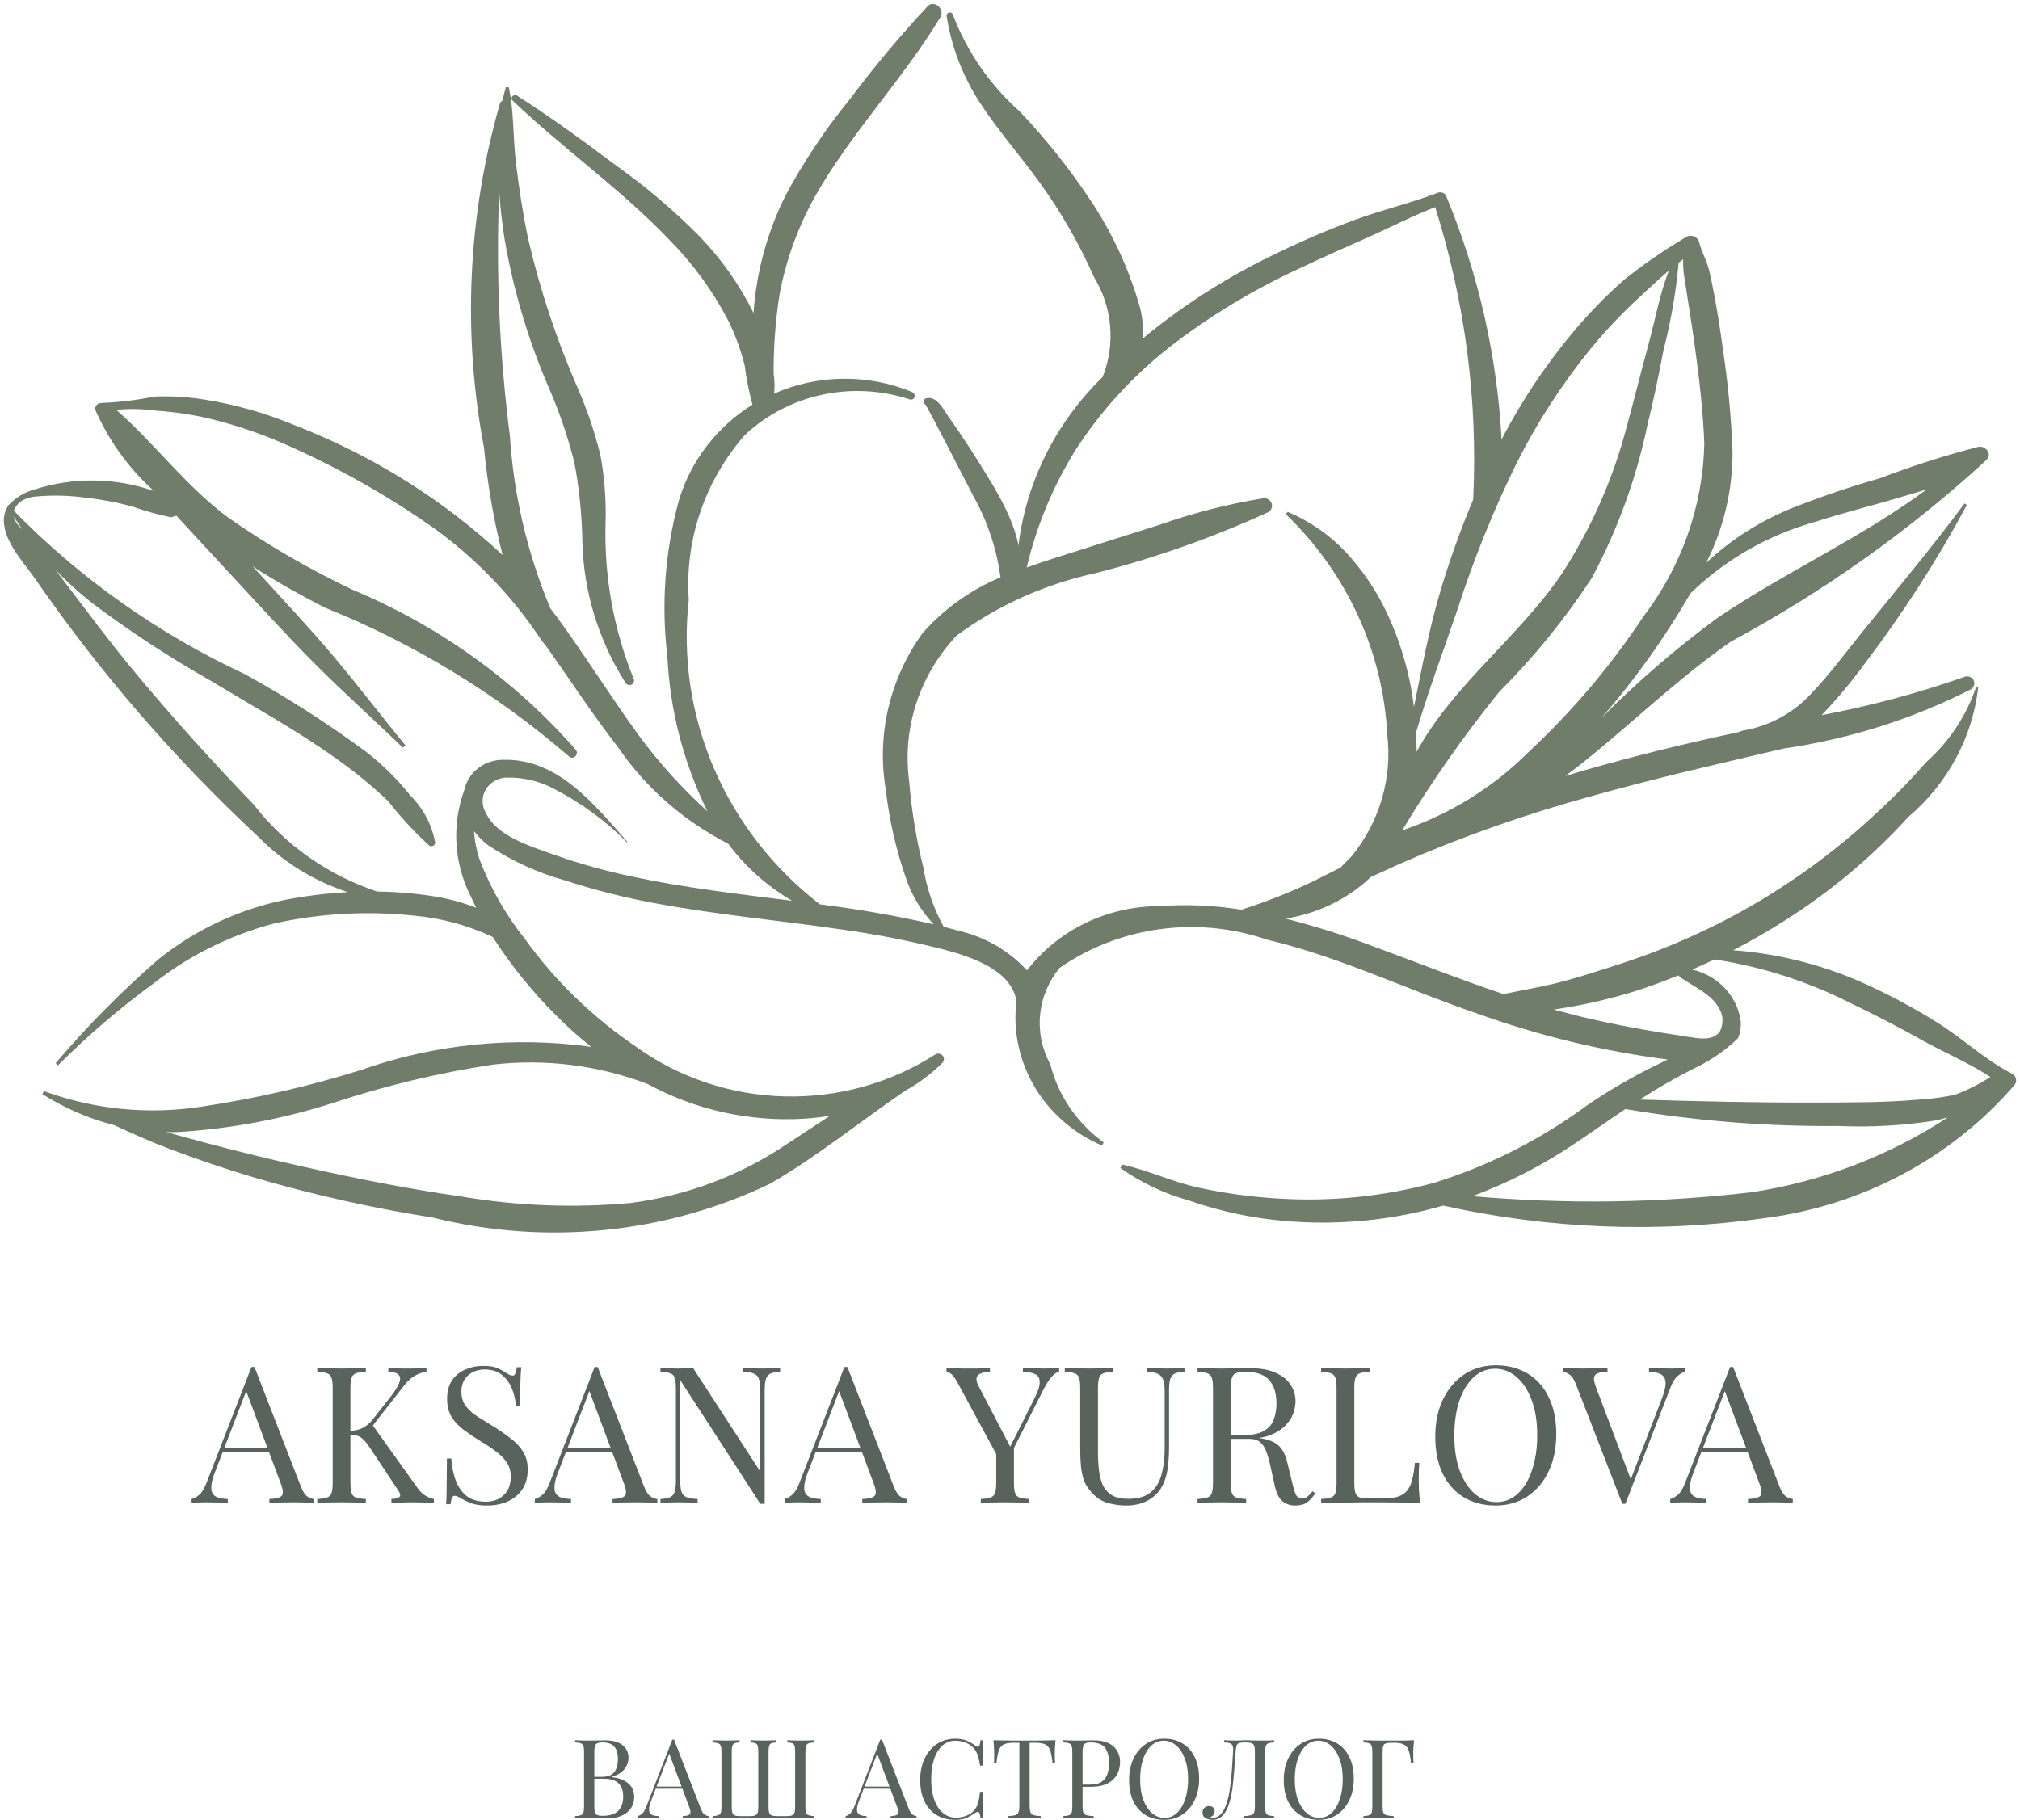 <svg width="263" height="237" viewBox="0 0 263 237" fill="none" xmlns="http://www.w3.org/2000/svg">
<path d="M128.922 62.608C127.219 59.784 125.439 56.995 123.52 54.304C122.809 53.305 121.892 51.336 120.402 51.93L120.225 52.281L120.292 52.558L120.426 52.623C120.578 52.558 126.163 63.566 126.717 64.588C128.969 68.599 130.256 73.046 130.48 77.601C130.508 78.117 131.221 78.452 131.545 77.932C134.616 72.995 131.603 67.053 128.922 62.608Z" fill="#717D6B"/>
<path d="M262.02 139.847C258.484 138.076 255.442 135.128 252.054 133.055C248.867 131.07 245.535 129.31 242.083 127.791C236.891 125.542 231.335 124.173 225.66 123.745C227.953 122.562 230.187 121.277 232.366 119.889C238.333 116.113 243.743 111.578 248.448 106.405C253.563 102.068 256.815 96.047 257.564 89.522L257.255 89.544C255.997 93.241 253.786 96.57 250.83 99.221C248.748 101.587 246.537 103.844 244.205 105.984C239.505 110.366 234.323 114.24 228.75 117.538C223.171 120.822 217.225 123.492 211.026 125.498C208.066 126.45 205.112 127.445 202.079 128.163C199.996 128.657 197.86 129.006 195.76 129.46C189.922 127.501 184.215 125.229 178.403 123.093C174.793 121.738 171.106 120.579 167.361 119.623C171.228 119.031 174.838 117.383 177.762 114.874L178.463 114.221L182.115 112.555C190.153 109.027 198.455 106.086 206.95 103.754C215.325 101.39 223.829 99.458 232.306 97.469C240.783 96.24 248.985 93.644 256.567 89.792C256.782 89.678 256.942 89.49 257.015 89.265C257.088 89.04 257.068 88.797 256.959 88.587C256.851 88.376 256.661 88.214 256.431 88.134C256.201 88.055 255.948 88.065 255.725 88.161C249.687 90.286 243.485 91.949 237.175 93.134C239.198 91.013 241.076 88.766 242.796 86.41C247.768 79.865 252.211 72.962 256.085 65.761L255.776 65.568C251.574 71.235 246.991 76.715 242.541 82.207C240.316 84.954 238.213 87.848 235.747 90.401C233.423 92.915 230.278 94.594 226.832 95.157L226.453 95.325C219.512 96.809 212.618 98.481 205.808 100.461L203.793 101.066C205.651 99.706 207.442 98.239 209.217 96.74C214.529 92.259 219.621 87.544 225.356 83.558C237.402 77.067 248.554 69.146 258.552 59.979L258.741 59.766C259.367 59.04 258.445 58.025 257.611 58.18C253.264 59.308 248.988 60.673 244.803 62.271C240.991 63.356 237.24 64.627 233.561 66.077C229.316 67.751 225.445 70.198 222.161 73.282C224.422 68.779 225.589 63.839 225.576 58.837C225.405 54.35 224.983 49.876 224.312 45.432C223.993 43.089 223.643 40.746 223.198 38.422C222.976 37.26 222.753 36.094 222.453 34.949C222.147 33.777 221.513 32.745 221.235 31.569C221.19 31.382 221.097 31.21 220.963 31.069C220.829 30.928 220.659 30.823 220.471 30.762C220.282 30.703 220.081 30.691 219.887 30.728C219.692 30.765 219.51 30.85 219.36 30.974C216.607 32.613 213.973 34.432 211.478 36.416C209.267 38.365 207.201 40.462 205.295 42.689C201.473 47.165 198.189 52.042 195.504 57.228C194.925 46.411 192.511 35.757 188.357 25.691C188.328 25.57 188.272 25.457 188.191 25.36C188.112 25.263 188.01 25.184 187.895 25.13C187.779 25.076 187.653 25.046 187.524 25.044C187.396 25.043 187.268 25.07 187.151 25.121C183.699 26.452 180.037 27.302 176.554 28.578C173.089 29.851 169.695 31.297 166.386 32.911C160.221 35.82 154.454 39.453 149.215 43.727L148.757 44.118C148.871 42.789 148.769 41.451 148.453 40.153C147.059 35.174 144.878 30.432 141.986 26.093C139.264 21.981 136.176 18.105 132.757 14.509C128.875 11.038 125.9 6.731 124.077 1.94C124.053 1.835 123.987 1.744 123.894 1.686C123.801 1.628 123.688 1.608 123.579 1.629C123.471 1.651 123.375 1.713 123.314 1.802C123.252 1.89 123.228 1.998 123.249 2.104C123.866 6.033 125.298 9.802 127.462 13.185C129.833 16.863 132.752 20.177 135.325 23.721C138.131 27.593 140.514 31.735 142.436 36.08C143.624 38.031 144.342 40.213 144.536 42.467C144.73 44.72 144.397 46.987 143.559 49.099C136.622 55.855 132.613 64.9 132.346 74.4C127.589 75.976 123.362 78.761 120.111 82.46C115.844 88.381 114.126 95.665 115.318 102.782C115.77 106.736 116.658 110.632 117.967 114.405C118.716 116.615 119.942 118.647 121.562 120.37C116.672 119.256 111.724 118.388 106.739 117.772C100.673 113.071 95.931 106.975 92.949 100.047C89.968 93.118 88.842 85.578 89.676 78.121C89.143 70.333 91.754 62.648 96.962 56.67C99.743 54.054 103.223 52.234 107.015 51.411C110.807 50.589 114.761 50.798 118.437 52.013C119.097 52.214 119.352 51.318 118.757 51.053C115.913 49.874 112.844 49.283 109.748 49.319C106.652 49.354 103.599 50.015 100.785 51.259C100.88 50.41 100.858 49.554 100.732 48.709C100.7 45.2 100.962 41.694 101.517 38.226C102.361 33.8 103.916 29.527 106.127 25.562C110.798 17.323 117.547 10.341 122.449 2.217C123.052 1.223 121.655 -0.109 120.758 0.831C117.161 4.691 113.782 8.734 110.636 12.943C107.423 16.869 104.61 21.084 102.238 25.53C99.871 30.308 98.47 35.476 98.109 40.758C96.293 37.078 93.898 33.689 91.01 30.711C87.728 27.4 84.159 24.365 80.34 21.64C76.079 18.452 71.799 15.305 67.295 12.443C66.888 12.185 66.369 12.741 66.729 13.083C73.334 19.378 80.908 24.686 87.201 31.291C90.241 34.37 92.791 37.865 94.768 41.664C95.714 43.561 96.448 45.549 96.956 47.596C97.171 49.316 97.51 51.019 97.972 52.693C93.311 55.607 89.905 60.05 88.382 65.197C86.578 71.807 86.072 78.683 86.891 85.471C87.217 92.466 88.989 99.328 92.106 105.655C88.79 102.651 85.794 99.336 83.162 95.759C79.444 90.643 76.122 85.269 72.375 80.171L71.658 79.238C68.665 72.077 66.885 64.499 66.389 56.793C65.034 46.214 64.567 35.547 64.994 24.897C65.128 26.951 65.361 28.995 65.68 31.042C66.808 37.653 68.72 44.118 71.377 50.31C72.797 53.538 73.94 56.874 74.792 60.282C75.43 63.701 75.775 67.164 75.826 70.637C76.002 77.089 77.932 83.385 81.422 88.894C81.493 89.031 81.618 89.136 81.768 89.184C81.919 89.232 82.084 89.221 82.226 89.152C82.368 89.084 82.476 88.964 82.526 88.819C82.576 88.674 82.564 88.515 82.493 88.378C79.905 81.978 78.663 75.147 78.839 68.281C78.945 65.239 78.717 62.195 78.158 59.201C77.403 56.166 76.389 53.196 75.125 50.323C72.447 44.165 70.332 37.794 68.805 31.282C68.098 27.991 67.599 24.645 67.186 21.308C66.78 18.04 66.938 14.588 66.249 11.378L65.858 11.357L65.403 13.084L65.118 13.375C60.907 28.015 60.19 43.383 63.02 58.329C63.466 63.027 64.273 67.687 65.433 72.271C57.618 65.011 48.423 59.272 38.352 55.368C34.579 53.79 30.618 52.668 26.56 52.026C24.429 51.681 22.266 51.553 20.107 51.644C17.84 52.103 15.537 52.382 13.222 52.476C13.103 52.471 12.984 52.492 12.874 52.537C12.765 52.583 12.667 52.651 12.589 52.738C12.511 52.825 12.454 52.928 12.424 53.039C12.393 53.15 12.389 53.267 12.412 53.38C14.117 57.303 16.651 60.842 19.852 63.771L19.998 63.929C14.989 62.188 9.518 62.124 4.467 63.749C3.203 64.097 2.066 64.781 1.185 65.722L0.951 65.931L0.991 65.996C0.763 66.348 0.612 66.742 0.549 67.152C0.092 70.098 2.969 73.079 4.546 75.331C12.945 87.507 22.684 98.773 33.594 108.934C36.818 112.231 40.829 114.719 45.278 116.181C42.457 116.33 39.651 116.682 36.884 117.232C30.89 118.509 25.302 121.159 20.596 124.957C15.804 129.123 11.345 133.631 7.257 138.444L7.539 138.746C11.395 134.888 15.554 131.322 19.98 128.081C24.597 124.45 29.95 121.787 35.697 120.261C41.619 118.949 47.728 118.6 53.77 119.229C57.379 119.538 60.897 120.485 64.15 122.021C66.507 125.688 69.262 129.102 72.371 132.205C73.818 133.664 75.352 135.041 76.966 136.327C66.907 134.931 56.646 135.957 47.099 139.311C40.347 141.433 33.43 143.031 26.413 144.089C19.449 145.204 12.303 144.512 5.709 142.084L5.515 142.481C8.395 144.307 11.56 145.676 14.89 146.536C17.162 147.574 19.431 148.616 21.774 149.508C25.576 150.956 29.434 152.262 33.347 153.423C40.891 155.625 48.577 157.342 56.356 158.563C71.061 162.239 86.649 160.677 100.254 154.164C106.446 150.575 111.982 146.053 117.872 142.035C119.656 141.053 121.283 139.828 122.704 138.399C122.828 138.269 122.897 138.099 122.898 137.923C122.899 137.746 122.832 137.576 122.709 137.445C122.588 137.313 122.419 137.231 122.237 137.213C122.055 137.195 121.872 137.242 121.725 137.347C115.927 141.065 109.076 142.963 102.114 142.781C95.151 142.598 88.418 140.344 82.838 136.328C77.164 132.489 72.24 127.712 68.296 122.218C65.845 119.127 63.887 115.7 62.487 112.051C62.057 110.82 61.801 109.538 61.723 108.24C62.241 108.925 62.853 109.538 63.544 110.063C66.622 112.124 70.032 113.682 73.637 114.674C77.508 115.938 81.468 116.936 85.485 117.661C93.327 119.117 101.289 119.848 109.181 120.989C113.826 121.619 118.428 122.516 122.961 123.676C126.711 124.67 131.675 126.403 132.337 130.339C131.863 134.217 132.691 138.139 134.698 141.531C136.706 144.922 139.788 147.606 143.493 149.188L143.694 148.775C140.233 146.267 137.782 142.68 136.757 138.626C135.669 136.641 135.204 134.393 135.42 132.158C135.635 129.923 136.522 127.796 137.971 126.038C141.826 123.372 146.292 121.647 150.991 121.007C155.688 120.368 160.477 120.834 164.947 122.367C174.404 124.593 183.165 128.874 192.314 131.984C200.322 134.875 208.642 136.886 217.118 137.977L215.751 138.655C212.521 140.224 209.42 142.029 206.477 144.055C200.534 148.431 193.863 151.804 186.748 154.029C180.155 155.819 173.295 156.514 166.461 156.087C162.965 155.883 159.491 155.409 156.074 154.667C152.678 153.938 149.511 152.401 146.144 151.665L145.854 152.095C148.533 153.999 151.541 155.43 154.74 156.321C157.886 157.419 161.139 158.212 164.45 158.685C171.509 159.661 178.697 159.297 185.611 157.617L187.911 157.007C201.573 160.049 215.705 160.61 229.581 158.661C242.394 157.053 254.099 150.827 262.338 141.237C262.486 141.012 262.535 140.739 262.475 140.479C262.416 140.219 262.252 139.991 262.02 139.847ZM84.333 141.173C90.568 144.567 97.697 146.135 104.843 145.68C105.909 145.605 106.982 145.478 108.051 145.308C106.163 146.534 104.294 147.805 102.38 149.036C96.364 153.089 89.43 155.701 82.157 156.657C74.755 157.339 67.293 157.052 59.971 155.805C52.03 154.669 44.176 153.036 36.376 151.225C32.114 150.236 27.876 149.154 23.66 147.982L21.632 147.431C22.126 147.44 22.623 147.442 23.125 147.427C30.073 147.004 36.933 145.71 43.534 143.578C50.256 141.359 57.166 139.706 64.185 138.639C71.015 137.857 77.94 138.728 84.333 141.173ZM1.751 67.228L2.85 68.889C2.329 68.446 1.947 67.871 1.751 67.228ZM82.371 114.167C78.911 113.447 75.506 112.496 72.183 111.322C69.218 110.256 64.692 108.935 63.283 105.894C62.999 105.435 62.846 104.911 62.836 104.377C62.827 103.842 62.965 103.315 63.233 102.847C63.501 102.379 63.892 101.987 64.367 101.71C64.842 101.433 65.383 101.281 65.938 101.268C68.134 101.21 70.304 101.73 72.216 102.771C75.715 104.584 78.893 106.922 81.631 109.695L81.698 109.635C77.52 104.964 72.758 98.774 65.562 98.948C64.363 98.93 63.195 99.317 62.26 100.041C61.325 100.764 60.682 101.78 60.441 102.912C58.815 107.41 59.101 112.346 61.24 116.641L61.991 118.212C60.176 117.503 58.282 116.997 56.347 116.705C53.951 116.332 51.53 116.131 49.103 116.103C42.693 113.971 37.099 110.027 33.049 104.786C27.748 99.303 22.653 93.639 17.764 87.793C14.081 83.387 10.717 78.761 7.224 74.225C8.686 75.732 10.247 77.147 11.897 78.463C16.849 82.192 22.051 85.602 27.47 88.672C32.852 91.938 38.418 94.981 43.542 98.622C46.013 100.352 48.349 102.256 50.53 104.318C52.144 106.398 53.94 108.34 55.899 110.124C55.972 110.168 56.056 110.193 56.142 110.196C56.228 110.2 56.314 110.182 56.391 110.144C56.468 110.106 56.533 110.05 56.581 109.98C56.628 109.911 56.656 109.831 56.662 109.748C56.255 107.455 55.146 105.333 53.477 103.652C51.757 101.494 49.776 99.543 47.574 97.837C42.593 94.166 37.365 90.817 31.923 87.812C20.613 82.542 10.401 75.32 1.794 66.503C1.976 66.033 2.288 65.619 2.696 65.307C3.32 64.91 4.044 64.684 4.791 64.653C6.86 64.466 8.946 64.515 11.003 64.798C13.11 65.02 15.193 65.411 17.231 65.968C18.878 66.549 20.566 67.019 22.282 67.371L22.962 67.159C25.443 69.854 27.93 72.544 30.424 75.229C33.86 78.921 37.243 82.665 40.8 86.25C44.586 90.066 48.603 93.632 52.458 97.374L52.8 97.078C49.585 93.185 46.56 89.165 43.291 85.31C40.031 81.469 36.576 77.788 33.173 74.066L32.879 73.748C35.899 75.698 39.04 77.462 42.184 79.08C53.854 83.772 64.62 90.326 74.029 98.466C74.587 99.059 75.447 98.273 74.972 97.651C67.059 88.601 57.071 81.447 45.796 76.754C40.211 74.089 34.865 70.985 29.81 67.473C24.248 63.394 20.263 57.866 15.141 53.376C16.759 53.212 18.391 53.237 20.003 53.451C22.062 53.58 24.11 53.85 26.13 54.258C29.763 55.056 33.304 56.199 36.703 57.672C43.747 60.743 50.441 64.508 56.679 68.908C61.754 72.615 66.154 77.109 69.699 82.207C70.156 82.91 70.646 83.588 71.172 84.243C74.246 88.557 77.139 93.032 80.425 97.259C84.045 102.562 88.993 106.902 94.811 109.878C97.034 112.873 99.866 115.401 103.135 117.309C96.19 116.427 89.218 115.632 82.371 114.167ZM236.501 67.917C240.258 66.686 244.116 65.768 247.901 64.619L250.867 63.728C242.333 70.062 232.313 74.546 223.53 80.526C218.17 84.476 213.138 88.822 208.478 93.524C211.589 89.975 214.436 86.221 217 82.288C218.072 80.655 219.108 78.992 220.073 77.297C224.62 72.86 230.278 69.629 236.501 67.917ZM219.135 33.777C219.123 34.382 219.151 34.987 219.216 35.588L219.76 39.1C220.083 41.147 220.408 43.193 220.685 45.245C221.249 49.412 221.75 53.619 221.898 57.821C221.707 65.952 218.918 73.829 213.908 80.376C209.674 86.772 204.675 92.666 199.014 97.939C194.431 102.534 188.793 106.029 182.553 108.144C186.344 101.861 190.569 95.83 195.201 90.094C199.736 85.559 203.774 80.589 207.255 75.26C210.615 68.978 213.052 62.277 214.495 55.349C215.299 52.102 215.968 48.841 216.593 45.558C217.555 41.832 218.212 38.039 218.559 34.215L219.135 33.777ZM197.547 60.145C200.175 54.947 203.361 50.03 207.052 45.472C208.966 43.139 211.044 40.935 213.272 38.877C214.549 37.697 215.884 36.426 217.276 35.248C216.096 38.285 215.489 41.699 214.646 44.782C213.682 48.305 212.817 51.851 211.847 55.372C210.087 62.217 207.215 68.751 203.336 74.732C197.979 82.701 189.065 89.335 184.435 97.912L184.44 97.617L184.38 95.354C185.959 89.99 187.959 84.681 189.75 79.407C191.872 72.816 194.477 66.38 197.547 60.145ZM161.637 118.471C158.086 117.9 154.477 117.743 150.887 118.005C147.545 118.015 144.251 118.777 141.269 120.23C138.287 121.683 135.698 123.788 133.709 126.376C131.424 123.865 128.4 122.085 125.038 121.271L122.864 120.686C121.532 118.265 120.636 115.644 120.212 112.935C119.288 109.244 118.673 105.488 118.37 101.702C117.915 98.303 118.233 94.849 119.301 91.579C120.369 88.31 122.162 85.303 124.555 82.767C129.931 78.814 136.134 76.034 142.736 74.619C150.417 72.645 157.896 70.002 165.08 66.722C165.292 66.613 165.457 66.433 165.544 66.217C165.632 66.001 165.637 65.762 165.558 65.543C165.48 65.323 165.322 65.138 165.115 65.02C164.908 64.902 164.663 64.859 164.426 64.899C159.82 65.654 155.294 66.815 150.908 68.366C146.517 69.757 142.123 71.137 137.737 72.538C136.382 72.971 135.021 73.421 133.675 73.906C134.954 68.471 137.124 63.268 140.103 58.492C143.355 53.496 147.424 49.038 152.152 45.292C157.418 41.206 163.161 37.726 169.264 34.923C172.216 33.518 175.209 32.196 178.201 30.872C181.073 29.601 183.914 28.115 186.854 26.976C190.756 39.304 192.431 52.187 191.806 65.061C190.17 68.949 188.747 72.916 187.544 76.949C186.05 81.935 185.133 87.007 184.092 92.061C183.566 87.71 182.326 83.467 180.417 79.492C179.072 76.718 177.312 74.151 175.193 71.869C173.089 69.644 170.524 67.87 167.664 66.658L167.405 66.951C175.369 74.624 180.082 84.879 180.623 95.718C181.279 101.342 179.629 106.991 176.024 111.46L174.506 113.003L171.047 114.736C168.005 116.192 164.861 117.44 161.637 118.471ZM205.544 132.327L202.294 131.475L202.769 131.399C206.317 130.866 209.813 130.055 213.224 128.974C215.017 128.381 216.784 127.732 218.526 127.024L218.747 127.257C220.435 128.437 222.84 129.454 223.826 131.311C224.095 131.763 224.246 132.27 224.265 132.791C224.284 133.312 224.17 133.829 223.935 134.297C223.045 135.636 221.105 135.22 219.733 135.015C214.966 134.301 210.225 133.468 205.544 132.327ZM228.091 155.261C216.017 156.676 203.821 156.848 191.708 155.774C196.457 154.007 200.962 151.686 205.124 148.862C207.304 147.404 209.444 145.889 211.62 144.429C220.764 145.978 230.036 146.716 239.32 146.635C243.626 146.827 247.942 146.578 252.195 145.891L253.601 145.521C245.945 150.536 237.234 153.862 228.091 155.261ZM254.542 142.567C253.012 142.893 251.458 143.104 249.894 143.198C245.517 143.585 241.092 143.569 236.701 143.585C228.965 143.612 221.236 143.431 213.507 143.194L215.52 141.933C217.231 140.9 218.984 139.922 220.781 139.035C222.834 138.049 224.703 136.744 226.314 135.173C226.587 134.473 226.698 133.724 226.639 132.979C226.416 131.377 225.693 129.878 224.567 128.68C223.44 127.482 221.963 126.641 220.331 126.27L223.242 124.947C229.483 125.91 235.517 127.858 241.099 130.714C244.255 132.226 247.356 133.835 250.401 135.541C253.156 137.082 256.443 138.458 259.146 140.256C257.703 141.184 256.158 141.958 254.542 142.567Z" fill="#717D6B"/>
<path d="M33.135 178.025L39.19 193.632C39.438 194.26 39.719 194.682 40.033 194.897C40.348 195.096 40.637 195.203 40.902 195.22V195.716C40.571 195.683 40.166 195.666 39.686 195.666C39.206 195.65 38.727 195.642 38.247 195.642C37.602 195.642 36.998 195.65 36.435 195.666C35.873 195.666 35.418 195.683 35.071 195.716V195.22C35.914 195.187 36.452 195.046 36.684 194.798C36.915 194.533 36.866 193.979 36.535 193.135L31.92 180.804L32.317 180.481L27.999 191.696C27.735 192.358 27.577 192.92 27.528 193.384C27.478 193.83 27.52 194.186 27.652 194.451C27.801 194.715 28.041 194.905 28.371 195.021C28.719 195.137 29.149 195.203 29.662 195.22V195.716C29.198 195.683 28.71 195.666 28.198 195.666C27.701 195.65 27.238 195.642 26.808 195.642C26.395 195.642 26.039 195.65 25.741 195.666C25.46 195.666 25.195 195.683 24.947 195.716V195.22C25.278 195.137 25.617 194.947 25.965 194.649C26.312 194.335 26.626 193.805 26.907 193.061L32.738 178.025C32.805 178.025 32.871 178.025 32.937 178.025C33.003 178.025 33.069 178.025 33.135 178.025ZM36.163 188.57V189.066H28.768L29.017 188.57H36.163Z" fill="#57635C"/>
<path d="M55.525 178.149V178.645C55.012 178.711 54.516 178.877 54.036 179.141C53.557 179.406 53.077 179.844 52.597 180.456L47.808 186.585L48.354 185.369L54.309 193.706C54.59 194.12 54.897 194.442 55.227 194.674C55.558 194.905 55.98 195.087 56.493 195.22V195.716C56.096 195.683 55.599 195.666 55.004 195.666C54.425 195.65 53.929 195.642 53.515 195.642C53.234 195.642 52.887 195.65 52.473 195.666C52.076 195.666 51.572 195.683 50.959 195.716V195.22C51.522 195.187 51.878 195.087 52.026 194.922C52.175 194.757 52.117 194.484 51.853 194.103L48.23 188.644C47.899 188.132 47.602 187.751 47.337 187.503C47.089 187.238 46.824 187.065 46.543 186.982C46.278 186.899 45.939 186.85 45.526 186.833V186.337C46.22 186.32 46.799 186.188 47.263 185.94C47.742 185.675 48.139 185.344 48.453 184.947L50.836 181.92C51.381 181.225 51.754 180.638 51.952 180.158C52.151 179.679 52.142 179.315 51.927 179.067C51.712 178.802 51.257 178.661 50.562 178.645V178.149C50.877 178.165 51.199 178.182 51.53 178.198C51.861 178.198 52.184 178.207 52.498 178.223C52.829 178.223 53.135 178.223 53.416 178.223C53.846 178.223 54.243 178.215 54.607 178.198C54.971 178.182 55.277 178.165 55.525 178.149ZM47.635 178.149V178.645C47.072 178.661 46.642 178.728 46.344 178.843C46.063 178.943 45.873 179.141 45.774 179.439C45.675 179.72 45.625 180.167 45.625 180.779V193.086C45.625 193.681 45.675 194.128 45.774 194.426C45.873 194.723 46.063 194.922 46.344 195.021C46.642 195.12 47.072 195.187 47.635 195.22V195.716C47.254 195.683 46.775 195.666 46.196 195.666C45.633 195.65 45.062 195.642 44.483 195.642C43.838 195.642 43.235 195.65 42.672 195.666C42.11 195.666 41.655 195.683 41.307 195.716V195.22C41.87 195.187 42.292 195.12 42.573 195.021C42.871 194.922 43.069 194.723 43.168 194.426C43.268 194.128 43.317 193.681 43.317 193.086V180.779C43.317 180.167 43.268 179.72 43.168 179.439C43.069 179.141 42.871 178.943 42.573 178.843C42.292 178.728 41.87 178.661 41.307 178.645V178.149C41.655 178.165 42.11 178.182 42.672 178.198C43.235 178.215 43.838 178.223 44.483 178.223C45.062 178.223 45.633 178.215 46.196 178.198C46.775 178.182 47.254 178.165 47.635 178.149Z" fill="#57635C"/>
<path d="M62.876 177.876C63.703 177.876 64.332 177.975 64.762 178.173C65.192 178.355 65.573 178.562 65.903 178.794C66.102 178.91 66.259 179.001 66.375 179.067C66.507 179.116 66.631 179.141 66.747 179.141C66.912 179.141 67.028 179.05 67.094 178.868C67.177 178.686 67.243 178.413 67.293 178.049H67.864C67.847 178.331 67.822 178.67 67.789 179.067C67.773 179.447 67.756 179.96 67.74 180.605C67.74 181.234 67.74 182.069 67.74 183.111H67.169C67.119 182.317 66.946 181.556 66.648 180.828C66.35 180.101 65.912 179.505 65.333 179.042C64.77 178.579 64.026 178.347 63.1 178.347C62.223 178.347 61.495 178.612 60.916 179.141C60.354 179.671 60.072 180.365 60.072 181.225C60.072 181.97 60.263 182.598 60.643 183.111C61.024 183.607 61.528 184.062 62.157 184.476C62.802 184.873 63.497 185.303 64.241 185.766C65.101 186.295 65.862 186.825 66.524 187.354C67.202 187.867 67.731 188.438 68.112 189.066C68.509 189.695 68.707 190.456 68.707 191.349C68.707 192.408 68.467 193.284 67.988 193.979C67.508 194.674 66.871 195.195 66.077 195.542C65.283 195.89 64.406 196.063 63.447 196.063C62.57 196.063 61.876 195.964 61.363 195.766C60.85 195.567 60.412 195.36 60.048 195.145C59.684 194.914 59.403 194.798 59.204 194.798C59.039 194.798 58.915 194.889 58.832 195.071C58.766 195.253 58.708 195.526 58.658 195.89H58.087C58.121 195.542 58.137 195.137 58.137 194.674C58.154 194.194 58.162 193.574 58.162 192.813C58.178 192.052 58.187 191.093 58.187 189.935H58.758C58.824 190.927 59.006 191.853 59.303 192.714C59.618 193.574 60.089 194.269 60.718 194.798C61.363 195.311 62.215 195.567 63.273 195.567C63.819 195.567 64.332 195.46 64.812 195.245C65.308 195.013 65.713 194.657 66.028 194.178C66.342 193.681 66.499 193.044 66.499 192.267C66.499 191.589 66.334 191.002 66.003 190.505C65.688 189.993 65.242 189.521 64.663 189.091C64.084 188.644 63.406 188.189 62.628 187.726C61.851 187.247 61.123 186.759 60.445 186.262C59.767 185.766 59.221 185.195 58.807 184.55C58.41 183.889 58.212 183.095 58.212 182.168C58.212 181.192 58.427 180.39 58.857 179.761C59.303 179.116 59.882 178.645 60.594 178.347C61.305 178.033 62.066 177.876 62.876 177.876Z" fill="#57635C"/>
<path d="M77.817 178.025L83.872 193.632C84.12 194.26 84.401 194.682 84.715 194.897C85.029 195.096 85.319 195.203 85.584 195.22V195.716C85.253 195.683 84.848 195.666 84.368 195.666C83.888 195.65 83.408 195.642 82.929 195.642C82.284 195.642 81.68 195.65 81.117 195.666C80.555 195.666 80.1 195.683 79.753 195.716V195.22C80.596 195.187 81.134 195.046 81.365 194.798C81.597 194.533 81.547 193.979 81.217 193.135L76.602 180.804L76.999 180.481L72.681 191.696C72.416 192.358 72.259 192.92 72.21 193.384C72.16 193.83 72.201 194.186 72.334 194.451C72.483 194.715 72.722 194.905 73.053 195.021C73.401 195.137 73.831 195.203 74.344 195.22V195.716C73.88 195.683 73.392 195.666 72.88 195.666C72.383 195.65 71.92 195.642 71.49 195.642C71.077 195.642 70.721 195.65 70.423 195.666C70.142 195.666 69.877 195.683 69.629 195.716V195.22C69.96 195.137 70.299 194.947 70.647 194.649C70.994 194.335 71.308 193.805 71.589 193.061L77.42 178.025C77.487 178.025 77.553 178.025 77.619 178.025C77.685 178.025 77.751 178.025 77.817 178.025ZM80.844 188.57V189.066H73.45L73.698 188.57H80.844Z" fill="#57635C"/>
<path d="M101.572 178.149V178.645C101.009 178.661 100.579 178.744 100.281 178.893C100 179.042 99.81 179.282 99.711 179.613C99.612 179.943 99.562 180.415 99.562 181.027V195.84C99.463 195.84 99.363 195.84 99.264 195.84C99.181 195.84 99.09 195.84 98.991 195.84L88.57 179.737V192.838C88.57 193.433 88.62 193.905 88.719 194.252C88.835 194.583 89.05 194.823 89.364 194.972C89.695 195.104 90.183 195.187 90.828 195.22V195.716C90.53 195.683 90.141 195.666 89.662 195.666C89.182 195.65 88.727 195.642 88.297 195.642C87.883 195.642 87.462 195.65 87.031 195.666C86.618 195.666 86.271 195.683 85.989 195.716V195.22C86.552 195.187 86.974 195.104 87.255 194.972C87.553 194.823 87.751 194.583 87.85 194.252C87.95 193.905 87.999 193.433 87.999 192.838V180.779C87.999 180.167 87.95 179.72 87.85 179.439C87.751 179.141 87.553 178.943 87.255 178.843C86.974 178.728 86.552 178.661 85.989 178.645V178.149C86.271 178.165 86.618 178.182 87.031 178.198C87.462 178.215 87.883 178.223 88.297 178.223C88.661 178.223 89.008 178.215 89.339 178.198C89.67 178.182 89.968 178.165 90.232 178.149L98.991 191.647V181.027C98.991 180.415 98.933 179.943 98.817 179.613C98.718 179.282 98.503 179.042 98.172 178.893C97.858 178.744 97.378 178.661 96.733 178.645V178.149C97.031 178.165 97.42 178.182 97.899 178.198C98.396 178.215 98.851 178.223 99.264 178.223C99.694 178.223 100.116 178.215 100.53 178.198C100.96 178.182 101.307 178.165 101.572 178.149Z" fill="#57635C"/>
<path d="M110.335 178.025L116.39 193.632C116.638 194.26 116.919 194.682 117.233 194.897C117.547 195.096 117.837 195.203 118.102 195.22V195.716C117.771 195.683 117.366 195.666 116.886 195.666C116.406 195.65 115.926 195.642 115.447 195.642C114.802 195.642 114.198 195.65 113.635 195.666C113.073 195.666 112.618 195.683 112.271 195.716V195.22C113.114 195.187 113.652 195.046 113.884 194.798C114.115 194.533 114.065 193.979 113.735 193.135L109.12 180.804L109.517 180.481L105.199 191.696C104.934 192.358 104.777 192.92 104.728 193.384C104.678 193.83 104.719 194.186 104.852 194.451C105.001 194.715 105.24 194.905 105.571 195.021C105.919 195.137 106.349 195.203 106.862 195.22V195.716C106.398 195.683 105.91 195.666 105.398 195.666C104.901 195.65 104.438 195.642 104.008 195.642C103.595 195.642 103.239 195.65 102.941 195.666C102.66 195.666 102.395 195.683 102.147 195.716V195.22C102.478 195.137 102.817 194.947 103.165 194.649C103.512 194.335 103.826 193.805 104.107 193.061L109.938 178.025C110.004 178.025 110.071 178.025 110.137 178.025C110.203 178.025 110.269 178.025 110.335 178.025ZM113.362 188.57V189.066H105.968L106.216 188.57H113.362Z" fill="#57635C"/>
<path d="M137.895 178.149V178.645C137.58 178.711 137.266 178.918 136.952 179.265C136.638 179.596 136.29 180.125 135.91 180.853L130.898 190.778H130.476L124.67 180.059C124.339 179.447 124.058 179.067 123.826 178.918C123.611 178.752 123.412 178.67 123.23 178.67V178.149C123.561 178.165 123.9 178.182 124.248 178.198C124.612 178.215 125 178.223 125.414 178.223C125.96 178.223 126.539 178.223 127.151 178.223C127.779 178.207 128.358 178.182 128.888 178.149V178.67C128.474 178.67 128.11 178.719 127.796 178.819C127.482 178.918 127.275 179.1 127.176 179.364C127.076 179.629 127.151 180.001 127.399 180.481L131.592 188.52L131.394 188.669L134.694 182.094C135.157 181.184 135.38 180.481 135.364 179.985C135.364 179.489 135.174 179.149 134.793 178.967C134.413 178.769 133.875 178.661 133.18 178.645V178.149C133.66 178.165 134.148 178.182 134.644 178.198C135.14 178.215 135.604 178.223 136.034 178.223C136.464 178.223 136.819 178.215 137.101 178.198C137.382 178.182 137.647 178.165 137.895 178.149ZM132.014 188.173V193.086C132.014 193.681 132.064 194.128 132.163 194.426C132.262 194.723 132.452 194.922 132.734 195.021C133.031 195.12 133.462 195.187 134.024 195.22V195.716C133.643 195.683 133.164 195.666 132.585 195.666C132.022 195.65 131.452 195.642 130.873 195.642C130.228 195.642 129.624 195.65 129.061 195.666C128.499 195.666 128.044 195.683 127.697 195.716V195.22C128.259 195.187 128.681 195.12 128.962 195.021C129.26 194.922 129.458 194.723 129.558 194.426C129.657 194.128 129.707 193.681 129.707 193.086V187.999L131.046 189.538L132.014 188.173Z" fill="#57635C"/>
<path d="M154.217 178.149V178.645C153.654 178.661 153.224 178.744 152.927 178.893C152.645 179.042 152.455 179.282 152.356 179.613C152.257 179.943 152.207 180.415 152.207 181.027V188.495C152.207 189.653 152.133 190.662 151.984 191.523C151.835 192.383 151.57 193.127 151.19 193.756C150.776 194.451 150.172 195.013 149.378 195.443C148.584 195.857 147.675 196.063 146.649 196.063C145.855 196.063 145.094 195.964 144.366 195.766C143.655 195.584 143.026 195.236 142.481 194.723C142.001 194.26 141.62 193.772 141.339 193.26C141.074 192.747 140.893 192.118 140.793 191.374C140.694 190.629 140.644 189.695 140.644 188.57V180.779C140.644 180.167 140.595 179.72 140.496 179.439C140.396 179.141 140.198 178.943 139.9 178.843C139.619 178.728 139.197 178.661 138.635 178.645V178.149C138.982 178.165 139.437 178.182 139.999 178.198C140.562 178.215 141.165 178.223 141.811 178.223C142.39 178.223 142.96 178.215 143.523 178.198C144.102 178.182 144.581 178.165 144.962 178.149V178.645C144.399 178.661 143.969 178.728 143.672 178.843C143.39 178.943 143.2 179.141 143.101 179.439C143.002 179.72 142.952 180.167 142.952 180.779V188.992C142.952 189.835 142.993 190.638 143.076 191.399C143.159 192.143 143.324 192.805 143.572 193.384C143.837 193.946 144.234 194.393 144.763 194.723C145.293 195.038 145.996 195.195 146.872 195.195C148.13 195.195 149.097 194.922 149.775 194.376C150.47 193.814 150.95 193.044 151.215 192.068C151.496 191.093 151.636 189.993 151.636 188.768V181.027C151.636 180.415 151.562 179.943 151.413 179.613C151.281 179.282 151.049 179.042 150.718 178.893C150.387 178.744 149.941 178.661 149.378 178.645V178.149C149.676 178.165 150.065 178.182 150.545 178.198C151.041 178.215 151.496 178.223 151.909 178.223C152.339 178.223 152.761 178.215 153.175 178.198C153.605 178.182 153.952 178.165 154.217 178.149Z" fill="#57635C"/>
<path d="M155.92 178.149C156.267 178.165 156.722 178.182 157.285 178.198C157.847 178.215 158.401 178.223 158.947 178.223C159.725 178.223 160.469 178.215 161.18 178.198C161.892 178.182 162.396 178.173 162.694 178.173C164.034 178.173 165.142 178.364 166.019 178.744C166.912 179.125 167.574 179.646 168.004 180.307C168.45 180.952 168.674 181.68 168.674 182.491C168.674 182.987 168.574 183.516 168.376 184.079C168.177 184.641 167.83 185.171 167.334 185.667C166.854 186.163 166.192 186.577 165.349 186.908C164.505 187.222 163.438 187.379 162.148 187.379H159.766V186.883H161.9C163.074 186.883 163.968 186.701 164.58 186.337C165.208 185.956 165.63 185.46 165.845 184.848C166.077 184.219 166.192 183.525 166.192 182.764C166.192 181.457 165.878 180.448 165.25 179.737C164.637 179.009 163.579 178.645 162.074 178.645C161.313 178.645 160.816 178.786 160.585 179.067C160.353 179.348 160.237 179.919 160.237 180.779V193.086C160.237 193.681 160.287 194.128 160.386 194.426C160.486 194.723 160.676 194.922 160.957 195.021C161.255 195.12 161.685 195.187 162.247 195.22V195.716C161.867 195.683 161.387 195.666 160.808 195.666C160.246 195.65 159.675 195.642 159.096 195.642C158.451 195.642 157.847 195.65 157.285 195.666C156.722 195.666 156.267 195.683 155.92 195.716V195.22C156.482 195.187 156.904 195.12 157.185 195.021C157.483 194.922 157.682 194.723 157.781 194.426C157.88 194.128 157.93 193.681 157.93 193.086V180.779C157.93 180.167 157.88 179.72 157.781 179.439C157.682 179.141 157.483 178.943 157.185 178.843C156.904 178.728 156.482 178.661 155.92 178.645V178.149ZM159.865 186.957C160.758 186.99 161.461 187.032 161.974 187.081C162.487 187.114 162.901 187.147 163.215 187.18C163.546 187.214 163.86 187.255 164.158 187.304C165.266 187.486 166.06 187.826 166.54 188.322C167.036 188.802 167.4 189.554 167.632 190.58L168.252 193.111C168.417 193.838 168.583 194.368 168.748 194.699C168.93 195.013 169.203 195.162 169.567 195.145C169.848 195.129 170.08 195.038 170.262 194.872C170.46 194.707 170.667 194.484 170.882 194.202L171.254 194.475C170.907 194.988 170.543 195.385 170.162 195.666C169.798 195.931 169.277 196.063 168.599 196.063C167.987 196.063 167.45 195.881 166.986 195.517C166.523 195.154 166.176 194.442 165.944 193.384L165.398 190.902C165.25 190.191 165.076 189.579 164.877 189.066C164.695 188.537 164.431 188.123 164.083 187.826C163.752 187.528 163.256 187.379 162.595 187.379H159.915L159.865 186.957Z" fill="#57635C"/>
<path d="M178.337 178.149V178.645C177.774 178.661 177.344 178.728 177.046 178.843C176.765 178.943 176.575 179.141 176.476 179.439C176.376 179.72 176.327 180.167 176.327 180.779V193.086C176.327 193.681 176.376 194.128 176.476 194.426C176.575 194.723 176.765 194.922 177.046 195.021C177.344 195.104 177.774 195.145 178.337 195.145H180.148C180.925 195.145 181.554 195.063 182.034 194.897C182.53 194.732 182.919 194.475 183.2 194.128C183.498 193.764 183.721 193.284 183.87 192.689C184.019 192.093 184.134 191.365 184.217 190.505H184.788C184.738 191.018 184.713 191.696 184.713 192.54C184.713 192.854 184.722 193.309 184.738 193.905C184.771 194.484 184.821 195.087 184.887 195.716C184.043 195.683 183.092 195.666 182.034 195.666C180.975 195.65 180.032 195.642 179.205 195.642C178.841 195.642 178.37 195.642 177.791 195.642C177.228 195.642 176.616 195.65 175.955 195.666C175.293 195.666 174.623 195.675 173.945 195.691C173.267 195.691 172.621 195.699 172.009 195.716V195.22C172.572 195.187 172.994 195.12 173.275 195.021C173.573 194.922 173.771 194.723 173.87 194.426C173.97 194.128 174.019 193.681 174.019 193.086V180.779C174.019 180.167 173.97 179.72 173.87 179.439C173.771 179.141 173.573 178.943 173.275 178.843C172.994 178.728 172.572 178.661 172.009 178.645V178.149C172.357 178.165 172.812 178.182 173.374 178.198C173.936 178.215 174.54 178.223 175.185 178.223C175.764 178.223 176.335 178.215 176.897 178.198C177.476 178.182 177.956 178.165 178.337 178.149Z" fill="#57635C"/>
<path d="M194.76 177.801C196.331 177.801 197.704 178.157 198.879 178.868C200.07 179.58 200.988 180.605 201.633 181.945C202.294 183.268 202.625 184.881 202.625 186.783C202.625 188.636 202.286 190.257 201.608 191.647C200.946 193.036 200.02 194.12 198.829 194.897C197.638 195.675 196.273 196.063 194.735 196.063C193.163 196.063 191.782 195.708 190.591 194.996C189.417 194.285 188.499 193.26 187.837 191.92C187.192 190.58 186.869 188.967 186.869 187.081C186.869 185.229 187.208 183.607 187.887 182.218C188.565 180.828 189.491 179.745 190.666 178.967C191.857 178.19 193.221 177.801 194.76 177.801ZM194.66 178.248C193.585 178.248 192.651 178.62 191.857 179.364C191.063 180.109 190.442 181.134 189.996 182.441C189.566 183.748 189.351 185.262 189.351 186.982C189.351 188.735 189.59 190.265 190.07 191.572C190.566 192.863 191.228 193.863 192.055 194.575C192.899 195.269 193.825 195.617 194.834 195.617C195.909 195.617 196.844 195.244 197.638 194.5C198.432 193.756 199.044 192.73 199.474 191.423C199.921 190.1 200.144 188.586 200.144 186.883C200.144 185.113 199.896 183.583 199.4 182.292C198.92 181.002 198.267 180.01 197.439 179.315C196.612 178.604 195.686 178.248 194.66 178.248Z" fill="#57635C"/>
<path d="M219.412 178.149V178.645C219.098 178.711 218.759 178.901 218.395 179.216C218.047 179.53 217.733 180.059 217.452 180.804L211.621 195.84C211.588 195.84 211.555 195.84 211.522 195.84C211.488 195.84 211.455 195.84 211.422 195.84C211.389 195.84 211.356 195.84 211.323 195.84C211.29 195.84 211.257 195.84 211.224 195.84L205.17 180.233C204.921 179.604 204.64 179.191 204.326 178.992C204.012 178.777 203.722 178.661 203.458 178.645V178.149C203.788 178.165 204.194 178.182 204.673 178.198C205.17 178.215 205.649 178.223 206.112 178.223C206.758 178.223 207.361 178.215 207.924 178.198C208.486 178.182 208.941 178.165 209.288 178.149V178.645C208.726 178.661 208.296 178.728 207.998 178.843C207.717 178.959 207.56 179.166 207.527 179.464C207.51 179.745 207.609 180.167 207.825 180.729L212.44 192.962L212.043 193.384L216.36 182.168C216.707 181.275 216.873 180.58 216.856 180.084C216.84 179.571 216.65 179.207 216.286 178.992C215.922 178.777 215.392 178.661 214.698 178.645V178.149C215.177 178.165 215.665 178.182 216.162 178.198C216.658 178.215 217.121 178.223 217.551 178.223C217.981 178.223 218.337 178.215 218.618 178.198C218.899 178.182 219.164 178.165 219.412 178.149Z" fill="#57635C"/>
<path d="M225.651 178.025L231.705 193.632C231.953 194.26 232.234 194.682 232.548 194.897C232.863 195.096 233.152 195.203 233.417 195.22V195.716C233.086 195.683 232.681 195.666 232.201 195.666C231.721 195.65 231.242 195.642 230.762 195.642C230.117 195.642 229.513 195.65 228.951 195.666C228.388 195.666 227.933 195.683 227.586 195.716V195.22C228.43 195.187 228.967 195.046 229.199 194.798C229.43 194.533 229.381 193.979 229.05 193.135L224.435 180.804L224.832 180.481L220.514 191.696C220.25 192.358 220.093 192.92 220.043 193.384C219.993 193.83 220.035 194.186 220.167 194.451C220.316 194.715 220.556 194.905 220.887 195.021C221.234 195.137 221.664 195.203 222.177 195.22V195.716C221.714 195.683 221.226 195.666 220.713 195.666C220.217 195.65 219.753 195.642 219.323 195.642C218.91 195.642 218.554 195.65 218.256 195.666C217.975 195.666 217.711 195.683 217.462 195.716V195.22C217.793 195.137 218.132 194.947 218.48 194.649C218.827 194.335 219.141 193.805 219.423 193.061L225.254 178.025C225.32 178.025 225.386 178.025 225.452 178.025C225.518 178.025 225.584 178.025 225.651 178.025ZM228.678 188.57V189.066H221.284L221.532 188.57H228.678Z" fill="#57635C"/>
<path d="M74.88 226.634C75.081 226.644 75.344 226.653 75.67 226.663C75.995 226.672 76.316 226.677 76.632 226.677C77.082 226.677 77.513 226.672 77.924 226.663C78.336 226.653 78.628 226.648 78.8 226.648C79.805 226.648 80.561 226.859 81.068 227.28C81.576 227.701 81.829 228.242 81.829 228.902C81.829 229.237 81.757 229.568 81.614 229.893C81.48 230.209 81.25 230.501 80.925 230.769C80.609 231.027 80.183 231.238 79.647 231.401V231.429C80.403 231.525 80.992 231.707 81.413 231.975C81.844 232.233 82.145 232.54 82.317 232.894C82.49 233.248 82.576 233.621 82.576 234.014C82.576 234.559 82.437 235.043 82.159 235.464C81.891 235.875 81.499 236.201 80.982 236.44C80.465 236.679 79.848 236.799 79.13 236.799C78.919 236.799 78.604 236.794 78.183 236.785C77.761 236.765 77.254 236.756 76.661 236.756C76.326 236.756 75.995 236.761 75.67 236.77C75.344 236.77 75.081 236.78 74.88 236.799V236.512C75.206 236.493 75.45 236.454 75.612 236.397C75.785 236.34 75.9 236.225 75.957 236.052C76.015 235.88 76.043 235.622 76.043 235.277V228.156C76.043 227.802 76.015 227.543 75.957 227.381C75.9 227.208 75.785 227.093 75.612 227.036C75.45 226.969 75.206 226.931 74.88 226.921V226.634ZM78.441 226.921C78.001 226.921 77.713 227.002 77.579 227.165C77.445 227.328 77.379 227.658 77.379 228.156V235.277C77.379 235.612 77.407 235.866 77.465 236.038C77.522 236.21 77.627 236.325 77.781 236.383C77.934 236.44 78.159 236.469 78.455 236.469C79.393 236.469 80.073 236.253 80.494 235.823C80.925 235.382 81.14 234.76 81.14 233.956C81.14 233.219 80.939 232.65 80.537 232.248C80.145 231.846 79.494 231.645 78.585 231.645H77.106C77.106 231.645 77.106 231.606 77.106 231.53C77.106 231.444 77.106 231.401 77.106 231.401H78.341C78.905 231.401 79.341 231.295 79.647 231.085C79.953 230.865 80.164 230.577 80.279 230.223C80.394 229.86 80.451 229.472 80.451 229.06C80.451 228.352 80.293 227.821 79.977 227.467C79.671 227.103 79.159 226.921 78.441 226.921Z" fill="#57635C"/>
<path d="M87.762 226.562L91.265 235.593C91.409 235.957 91.571 236.201 91.753 236.325C91.935 236.44 92.103 236.502 92.256 236.512V236.799C92.064 236.78 91.83 236.77 91.552 236.77C91.275 236.761 90.997 236.756 90.72 236.756C90.346 236.756 89.997 236.761 89.671 236.77C89.346 236.77 89.083 236.78 88.882 236.799V236.512C89.37 236.493 89.681 236.411 89.815 236.268C89.949 236.115 89.92 235.794 89.729 235.306L87.058 228.17L87.288 227.984L84.79 234.473C84.637 234.856 84.546 235.181 84.517 235.449C84.489 235.708 84.512 235.914 84.589 236.067C84.675 236.22 84.814 236.33 85.005 236.397C85.206 236.464 85.455 236.502 85.752 236.512V236.799C85.484 236.78 85.201 236.77 84.905 236.77C84.618 236.761 84.35 236.756 84.101 236.756C83.862 236.756 83.656 236.761 83.483 236.77C83.321 236.77 83.168 236.78 83.024 236.799V236.512C83.215 236.464 83.412 236.354 83.613 236.182C83.814 236 83.996 235.693 84.158 235.263L87.532 226.562C87.57 226.562 87.609 226.562 87.647 226.562C87.685 226.562 87.724 226.562 87.762 226.562ZM89.513 232.664V232.951H85.235L85.379 232.664H89.513Z" fill="#57635C"/>
<path d="M106.023 226.634V226.921C105.697 226.931 105.449 226.969 105.276 227.036C105.114 227.093 105.003 227.208 104.946 227.381C104.889 227.543 104.86 227.802 104.86 228.156V235.277C104.86 235.622 104.889 235.88 104.946 236.052C105.003 236.225 105.114 236.34 105.276 236.397C105.449 236.454 105.697 236.493 106.023 236.512V236.799C105.822 236.78 105.559 236.77 105.233 236.77C104.908 236.761 104.558 236.756 104.185 236.756C103.821 236.756 103.429 236.765 103.008 236.785C102.596 236.794 102.137 236.799 101.629 236.799C101.333 236.799 101.046 236.794 100.768 236.785C100.5 236.775 100.251 236.77 100.021 236.77C99.801 236.761 99.6 236.756 99.418 236.756C99.15 236.756 98.82 236.765 98.428 236.785C98.035 236.794 97.609 236.799 97.15 236.799C96.624 236.799 96.159 236.794 95.757 236.785C95.355 236.765 94.972 236.756 94.609 236.756C94.235 236.756 93.886 236.761 93.561 236.77C93.235 236.77 92.972 236.78 92.771 236.799V236.512C93.096 236.493 93.341 236.454 93.503 236.397C93.675 236.34 93.79 236.225 93.848 236.052C93.905 235.88 93.934 235.622 93.934 235.277V228.156C93.934 227.802 93.905 227.543 93.848 227.381C93.79 227.208 93.675 227.093 93.503 227.036C93.341 226.969 93.096 226.931 92.771 226.921V226.634C92.972 226.644 93.235 226.653 93.561 226.663C93.886 226.672 94.235 226.677 94.609 226.677C94.915 226.677 95.216 226.672 95.513 226.663C95.82 226.653 96.078 226.644 96.288 226.634V226.921C96.001 226.931 95.786 226.969 95.642 227.036C95.499 227.093 95.398 227.208 95.341 227.381C95.293 227.543 95.269 227.802 95.269 228.156V235.277C95.269 235.622 95.298 235.885 95.355 236.067C95.413 236.239 95.523 236.359 95.686 236.426C95.858 236.483 96.107 236.512 96.432 236.512H97.566C97.892 236.512 98.136 236.483 98.299 236.426C98.471 236.359 98.586 236.239 98.643 236.067C98.701 235.885 98.729 235.622 98.729 235.277V228.156C98.729 227.802 98.705 227.543 98.657 227.381C98.61 227.208 98.514 227.093 98.37 227.036C98.227 226.969 98.007 226.931 97.71 226.921V226.634C97.921 226.644 98.179 226.653 98.485 226.663C98.791 226.672 99.093 226.677 99.39 226.677C99.734 226.677 100.055 226.672 100.352 226.663C100.658 226.653 100.902 226.644 101.084 226.634V226.921C100.797 226.931 100.577 226.969 100.423 227.036C100.28 227.093 100.184 227.208 100.136 227.381C100.088 227.543 100.065 227.802 100.065 228.156V235.277C100.065 235.622 100.093 235.885 100.151 236.067C100.208 236.239 100.318 236.359 100.481 236.426C100.653 236.483 100.902 236.512 101.227 236.512H102.362C102.687 236.512 102.931 236.483 103.094 236.426C103.266 236.359 103.381 236.239 103.439 236.067C103.496 235.885 103.525 235.622 103.525 235.277V228.156C103.525 227.802 103.501 227.543 103.453 227.381C103.405 227.208 103.309 227.093 103.166 227.036C103.022 226.969 102.802 226.931 102.505 226.921V226.634C102.716 226.644 102.974 226.653 103.281 226.663C103.587 226.672 103.888 226.677 104.185 226.677C104.558 226.677 104.908 226.672 105.233 226.663C105.559 226.653 105.822 226.644 106.023 226.634Z" fill="#57635C"/>
<path d="M114.836 226.562L118.339 235.593C118.483 235.957 118.646 236.201 118.828 236.325C119.009 236.44 119.177 236.502 119.33 236.512V236.799C119.139 236.78 118.904 236.77 118.627 236.77C118.349 236.761 118.071 236.756 117.794 236.756C117.421 236.756 117.071 236.761 116.746 236.77C116.42 236.77 116.157 236.78 115.956 236.799V236.512C116.444 236.493 116.755 236.411 116.889 236.268C117.023 236.115 116.995 235.794 116.803 235.306L114.133 228.17L114.362 227.984L111.864 234.473C111.711 234.856 111.62 235.181 111.592 235.449C111.563 235.708 111.587 235.914 111.663 236.067C111.749 236.22 111.888 236.33 112.08 236.397C112.281 236.464 112.53 236.502 112.826 236.512V236.799C112.558 236.78 112.276 236.77 111.979 236.77C111.692 236.761 111.424 236.756 111.175 236.756C110.936 236.756 110.73 236.761 110.558 236.77C110.395 236.77 110.242 236.78 110.098 236.799V236.512C110.29 236.464 110.486 236.354 110.687 236.182C110.888 236 111.07 235.693 111.233 235.263L114.607 226.562C114.645 226.562 114.683 226.562 114.721 226.562C114.76 226.562 114.798 226.562 114.836 226.562ZM116.588 232.664V232.951H112.309L112.453 232.664H116.588Z" fill="#57635C"/>
<path d="M124.373 226.433C125.004 226.433 125.521 226.529 125.923 226.72C126.335 226.902 126.699 227.117 127.014 227.366C127.206 227.51 127.349 227.529 127.445 227.424C127.55 227.309 127.622 227.046 127.66 226.634H127.991C127.972 226.988 127.957 227.419 127.948 227.926C127.938 228.433 127.933 229.103 127.933 229.936H127.603C127.536 229.525 127.474 229.199 127.416 228.96C127.359 228.711 127.287 228.5 127.201 228.328C127.124 228.156 127.019 227.984 126.885 227.811C126.588 227.419 126.215 227.136 125.765 226.964C125.315 226.782 124.842 226.691 124.344 226.691C123.875 226.691 123.449 226.811 123.066 227.05C122.693 227.28 122.367 227.615 122.09 228.055C121.822 228.496 121.611 229.027 121.458 229.649C121.314 230.271 121.243 230.97 121.243 231.745C121.243 232.549 121.324 233.262 121.487 233.884C121.65 234.497 121.874 235.014 122.162 235.435C122.458 235.856 122.803 236.177 123.195 236.397C123.597 236.608 124.028 236.713 124.487 236.713C124.918 236.713 125.368 236.627 125.837 236.454C126.306 236.282 126.675 236.005 126.943 235.622C127.153 235.344 127.297 235.043 127.373 234.717C127.459 234.392 127.536 233.937 127.603 233.353H127.933C127.933 234.224 127.938 234.928 127.948 235.464C127.957 235.99 127.972 236.435 127.991 236.799H127.66C127.622 236.387 127.555 236.129 127.459 236.024C127.373 235.918 127.225 235.933 127.014 236.067C126.66 236.316 126.282 236.536 125.88 236.727C125.488 236.909 124.98 237 124.358 237C123.449 237 122.65 236.794 121.961 236.383C121.281 235.971 120.75 235.378 120.367 234.602C119.994 233.827 119.807 232.894 119.807 231.803C119.807 230.731 120.003 229.793 120.396 228.989C120.788 228.185 121.324 227.558 122.004 227.108C122.693 226.658 123.482 226.433 124.373 226.433Z" fill="#57635C"/>
<path d="M137.43 226.634C137.392 226.998 137.363 227.352 137.344 227.696C137.335 228.031 137.33 228.29 137.33 228.472C137.33 228.701 137.335 228.917 137.344 229.118C137.354 229.319 137.363 229.496 137.373 229.649H137.043C136.976 228.979 136.885 228.453 136.77 228.07C136.655 227.677 136.454 227.395 136.167 227.223C135.88 227.05 135.435 226.964 134.832 226.964H134.056V235.134C134.056 235.516 134.09 235.804 134.157 235.995C134.233 236.186 134.377 236.316 134.588 236.383C134.798 236.45 135.104 236.493 135.506 236.512V236.799C135.258 236.78 134.942 236.77 134.559 236.77C134.176 236.761 133.788 236.756 133.396 236.756C132.965 236.756 132.558 236.761 132.176 236.77C131.802 236.77 131.501 236.78 131.271 236.799V236.512C131.673 236.493 131.979 236.45 132.19 236.383C132.4 236.316 132.539 236.186 132.606 235.995C132.683 235.804 132.721 235.516 132.721 235.134V226.964H131.946C131.352 226.964 130.907 227.05 130.611 227.223C130.323 227.395 130.122 227.677 130.008 228.07C129.893 228.453 129.802 228.979 129.735 229.649H129.405C129.424 229.496 129.433 229.319 129.433 229.118C129.443 228.917 129.448 228.701 129.448 228.472C129.448 228.29 129.438 228.031 129.419 227.696C129.409 227.352 129.385 226.998 129.347 226.634C129.749 226.644 130.185 226.653 130.654 226.663C131.132 226.672 131.611 226.677 132.089 226.677C132.568 226.677 133.003 226.677 133.396 226.677C133.788 226.677 134.219 226.677 134.688 226.677C135.167 226.677 135.645 226.672 136.124 226.663C136.602 226.653 137.038 226.644 137.43 226.634Z" fill="#57635C"/>
<path d="M138.451 226.634C138.652 226.644 138.915 226.653 139.241 226.663C139.566 226.672 139.887 226.677 140.203 226.677C140.653 226.677 141.083 226.672 141.495 226.663C141.906 226.653 142.198 226.648 142.371 226.648C143.529 226.648 144.395 226.912 144.969 227.438C145.544 227.964 145.831 228.644 145.831 229.477C145.831 229.821 145.773 230.185 145.658 230.568C145.544 230.941 145.343 231.291 145.055 231.616C144.778 231.932 144.395 232.19 143.907 232.391C143.419 232.592 142.801 232.693 142.055 232.693H140.676V232.406H141.911C142.591 232.406 143.108 232.276 143.462 232.018C143.826 231.76 144.07 231.42 144.194 230.999C144.328 230.577 144.395 230.123 144.395 229.635C144.395 228.725 144.213 228.046 143.849 227.596C143.495 227.146 142.883 226.921 142.012 226.921C141.571 226.921 141.284 227.002 141.15 227.165C141.016 227.328 140.949 227.658 140.949 228.156V235.277C140.949 235.622 140.983 235.88 141.05 236.052C141.126 236.225 141.27 236.34 141.48 236.397C141.691 236.454 141.997 236.493 142.399 236.512V236.799C142.15 236.78 141.835 236.77 141.452 236.77C141.069 236.761 140.681 236.756 140.289 236.756C139.916 236.756 139.566 236.761 139.241 236.77C138.915 236.77 138.652 236.78 138.451 236.799V236.512C138.776 236.493 139.021 236.454 139.183 236.397C139.356 236.34 139.47 236.225 139.528 236.052C139.585 235.88 139.614 235.622 139.614 235.277V228.156C139.614 227.802 139.585 227.543 139.528 227.381C139.47 227.208 139.356 227.093 139.183 227.036C139.021 226.969 138.776 226.931 138.451 226.921V226.634Z" fill="#57635C"/>
<path d="M151.573 226.433C152.482 226.433 153.277 226.639 153.956 227.05C154.646 227.462 155.177 228.055 155.55 228.831C155.933 229.596 156.124 230.53 156.124 231.63C156.124 232.702 155.928 233.64 155.536 234.444C155.153 235.248 154.617 235.875 153.928 236.325C153.239 236.775 152.449 237 151.559 237C150.649 237 149.85 236.794 149.161 236.383C148.482 235.971 147.95 235.378 147.567 234.602C147.194 233.827 147.008 232.894 147.008 231.803C147.008 230.731 147.204 229.793 147.596 228.989C147.989 228.185 148.525 227.558 149.204 227.108C149.893 226.658 150.683 226.433 151.573 226.433ZM151.516 226.691C150.894 226.691 150.353 226.907 149.893 227.337C149.434 227.768 149.075 228.362 148.817 229.118C148.568 229.874 148.443 230.75 148.443 231.745C148.443 232.76 148.582 233.645 148.86 234.401C149.147 235.148 149.53 235.727 150.008 236.139C150.496 236.541 151.032 236.742 151.616 236.742C152.238 236.742 152.779 236.526 153.239 236.095C153.698 235.665 154.052 235.071 154.301 234.315C154.559 233.549 154.689 232.674 154.689 231.688C154.689 230.664 154.545 229.778 154.258 229.032C153.98 228.285 153.602 227.711 153.124 227.309C152.645 226.897 152.109 226.691 151.516 226.691Z" fill="#57635C"/>
<path d="M165.883 226.634V226.921C165.557 226.931 165.309 226.969 165.136 227.036C164.974 227.093 164.864 227.208 164.806 227.381C164.749 227.543 164.72 227.802 164.72 228.156V235.277C164.72 235.622 164.749 235.88 164.806 236.052C164.864 236.225 164.974 236.34 165.136 236.397C165.309 236.454 165.557 236.493 165.883 236.512V236.799C165.682 236.78 165.419 236.77 165.093 236.77C164.768 236.761 164.418 236.756 164.045 236.756C163.662 236.756 163.275 236.761 162.882 236.77C162.499 236.77 162.183 236.78 161.935 236.799V236.512C162.337 236.493 162.643 236.454 162.853 236.397C163.064 236.34 163.203 236.225 163.27 236.052C163.346 235.88 163.385 235.622 163.385 235.277V228.156C163.385 227.802 163.356 227.538 163.299 227.366C163.241 227.194 163.126 227.079 162.954 227.022C162.791 226.955 162.547 226.921 162.222 226.921H162.035C161.7 226.921 161.451 226.955 161.289 227.022C161.135 227.079 161.035 227.199 160.987 227.381C160.939 227.553 160.901 227.811 160.872 228.156C160.824 228.721 160.776 229.328 160.729 229.979C160.69 230.63 160.638 231.286 160.571 231.946C160.513 232.607 160.422 233.238 160.298 233.841C160.173 234.444 160.011 234.985 159.81 235.464C159.609 235.933 159.35 236.306 159.034 236.584C158.719 236.861 158.331 237 157.871 237C157.556 237 157.259 236.928 156.981 236.785C156.704 236.631 156.565 236.378 156.565 236.024C156.565 235.775 156.646 235.579 156.809 235.435C156.972 235.282 157.173 235.205 157.412 235.205C157.623 235.205 157.795 235.263 157.929 235.378C158.072 235.492 158.144 235.646 158.144 235.837C158.144 236.048 158.092 236.22 157.986 236.354C157.881 236.478 157.728 236.598 157.527 236.713C157.594 236.722 157.656 236.727 157.714 236.727C157.781 236.727 157.833 236.727 157.871 236.727C158.312 236.727 158.68 236.56 158.977 236.225C159.274 235.89 159.513 235.435 159.695 234.861C159.886 234.277 160.035 233.616 160.14 232.879C160.245 232.142 160.327 231.372 160.384 230.568C160.441 229.754 160.494 228.95 160.542 228.156C160.571 227.821 160.556 227.567 160.499 227.395C160.451 227.223 160.336 227.103 160.154 227.036C159.982 226.969 159.724 226.931 159.379 226.921V226.634C159.58 226.644 159.819 226.653 160.097 226.663C160.374 226.672 160.628 226.677 160.858 226.677C161.078 226.677 161.289 226.672 161.49 226.663C161.7 226.644 161.911 226.634 162.121 226.634C162.485 226.634 162.815 226.644 163.112 226.663C163.409 226.672 163.763 226.677 164.174 226.677C164.366 226.677 164.567 226.677 164.777 226.677C164.988 226.667 165.189 226.663 165.38 226.663C165.581 226.653 165.749 226.644 165.883 226.634Z" fill="#57635C"/>
<path d="M171.707 226.433C172.616 226.433 173.411 226.639 174.09 227.05C174.78 227.462 175.311 228.055 175.684 228.831C176.067 229.596 176.258 230.53 176.258 231.63C176.258 232.702 176.062 233.64 175.67 234.444C175.287 235.248 174.751 235.875 174.062 236.325C173.373 236.775 172.583 237 171.693 237C170.784 237 169.984 236.794 169.295 236.383C168.616 235.971 168.084 235.378 167.701 234.602C167.328 233.827 167.142 232.894 167.142 231.803C167.142 230.731 167.338 229.793 167.73 228.989C168.123 228.185 168.659 227.558 169.338 227.108C170.027 226.658 170.817 226.433 171.707 226.433ZM171.65 226.691C171.028 226.691 170.487 226.907 170.027 227.337C169.568 227.768 169.209 228.362 168.951 229.118C168.702 229.874 168.577 230.75 168.577 231.745C168.577 232.76 168.716 233.645 168.994 234.401C169.281 235.148 169.664 235.727 170.142 236.139C170.63 236.541 171.166 236.742 171.75 236.742C172.372 236.742 172.913 236.526 173.373 236.095C173.832 235.665 174.186 235.071 174.435 234.315C174.694 233.549 174.823 232.674 174.823 231.688C174.823 230.664 174.679 229.778 174.392 229.032C174.114 228.285 173.736 227.711 173.258 227.309C172.779 226.897 172.243 226.691 171.65 226.691Z" fill="#57635C"/>
<path d="M184.103 226.634C184.065 226.998 184.036 227.352 184.017 227.696C184.008 228.031 184.003 228.29 184.003 228.472C184.003 228.701 184.008 228.917 184.017 229.118C184.027 229.319 184.036 229.496 184.046 229.649H183.716C183.649 228.979 183.558 228.453 183.443 228.07C183.328 227.677 183.127 227.395 182.84 227.223C182.553 227.05 182.108 226.964 181.505 226.964H181.174C180.849 226.964 180.6 226.993 180.428 227.05C180.265 227.098 180.155 227.208 180.098 227.381C180.04 227.543 180.011 227.802 180.011 228.156V235.277C180.011 235.622 180.045 235.88 180.112 236.052C180.189 236.225 180.332 236.34 180.543 236.397C180.753 236.454 181.06 236.493 181.462 236.512V236.799C181.213 236.78 180.897 236.77 180.514 236.77C180.131 236.761 179.743 236.756 179.351 236.756C178.978 236.756 178.628 236.761 178.303 236.77C177.977 236.77 177.714 236.78 177.513 236.799V236.512C177.839 236.493 178.083 236.454 178.245 236.397C178.418 236.34 178.533 236.225 178.59 236.052C178.648 235.88 178.676 235.622 178.676 235.277V228.156C178.676 227.802 178.648 227.543 178.59 227.381C178.533 227.208 178.418 227.093 178.245 227.036C178.083 226.969 177.839 226.931 177.513 226.921V226.634C177.867 226.644 178.241 226.653 178.633 226.663C179.026 226.663 179.413 226.667 179.796 226.677C180.179 226.677 180.533 226.677 180.859 226.677C181.194 226.677 181.466 226.677 181.677 226.677C182.031 226.677 182.433 226.677 182.883 226.677C183.342 226.667 183.749 226.653 184.103 226.634Z" fill="#57635C"/>
</svg>
